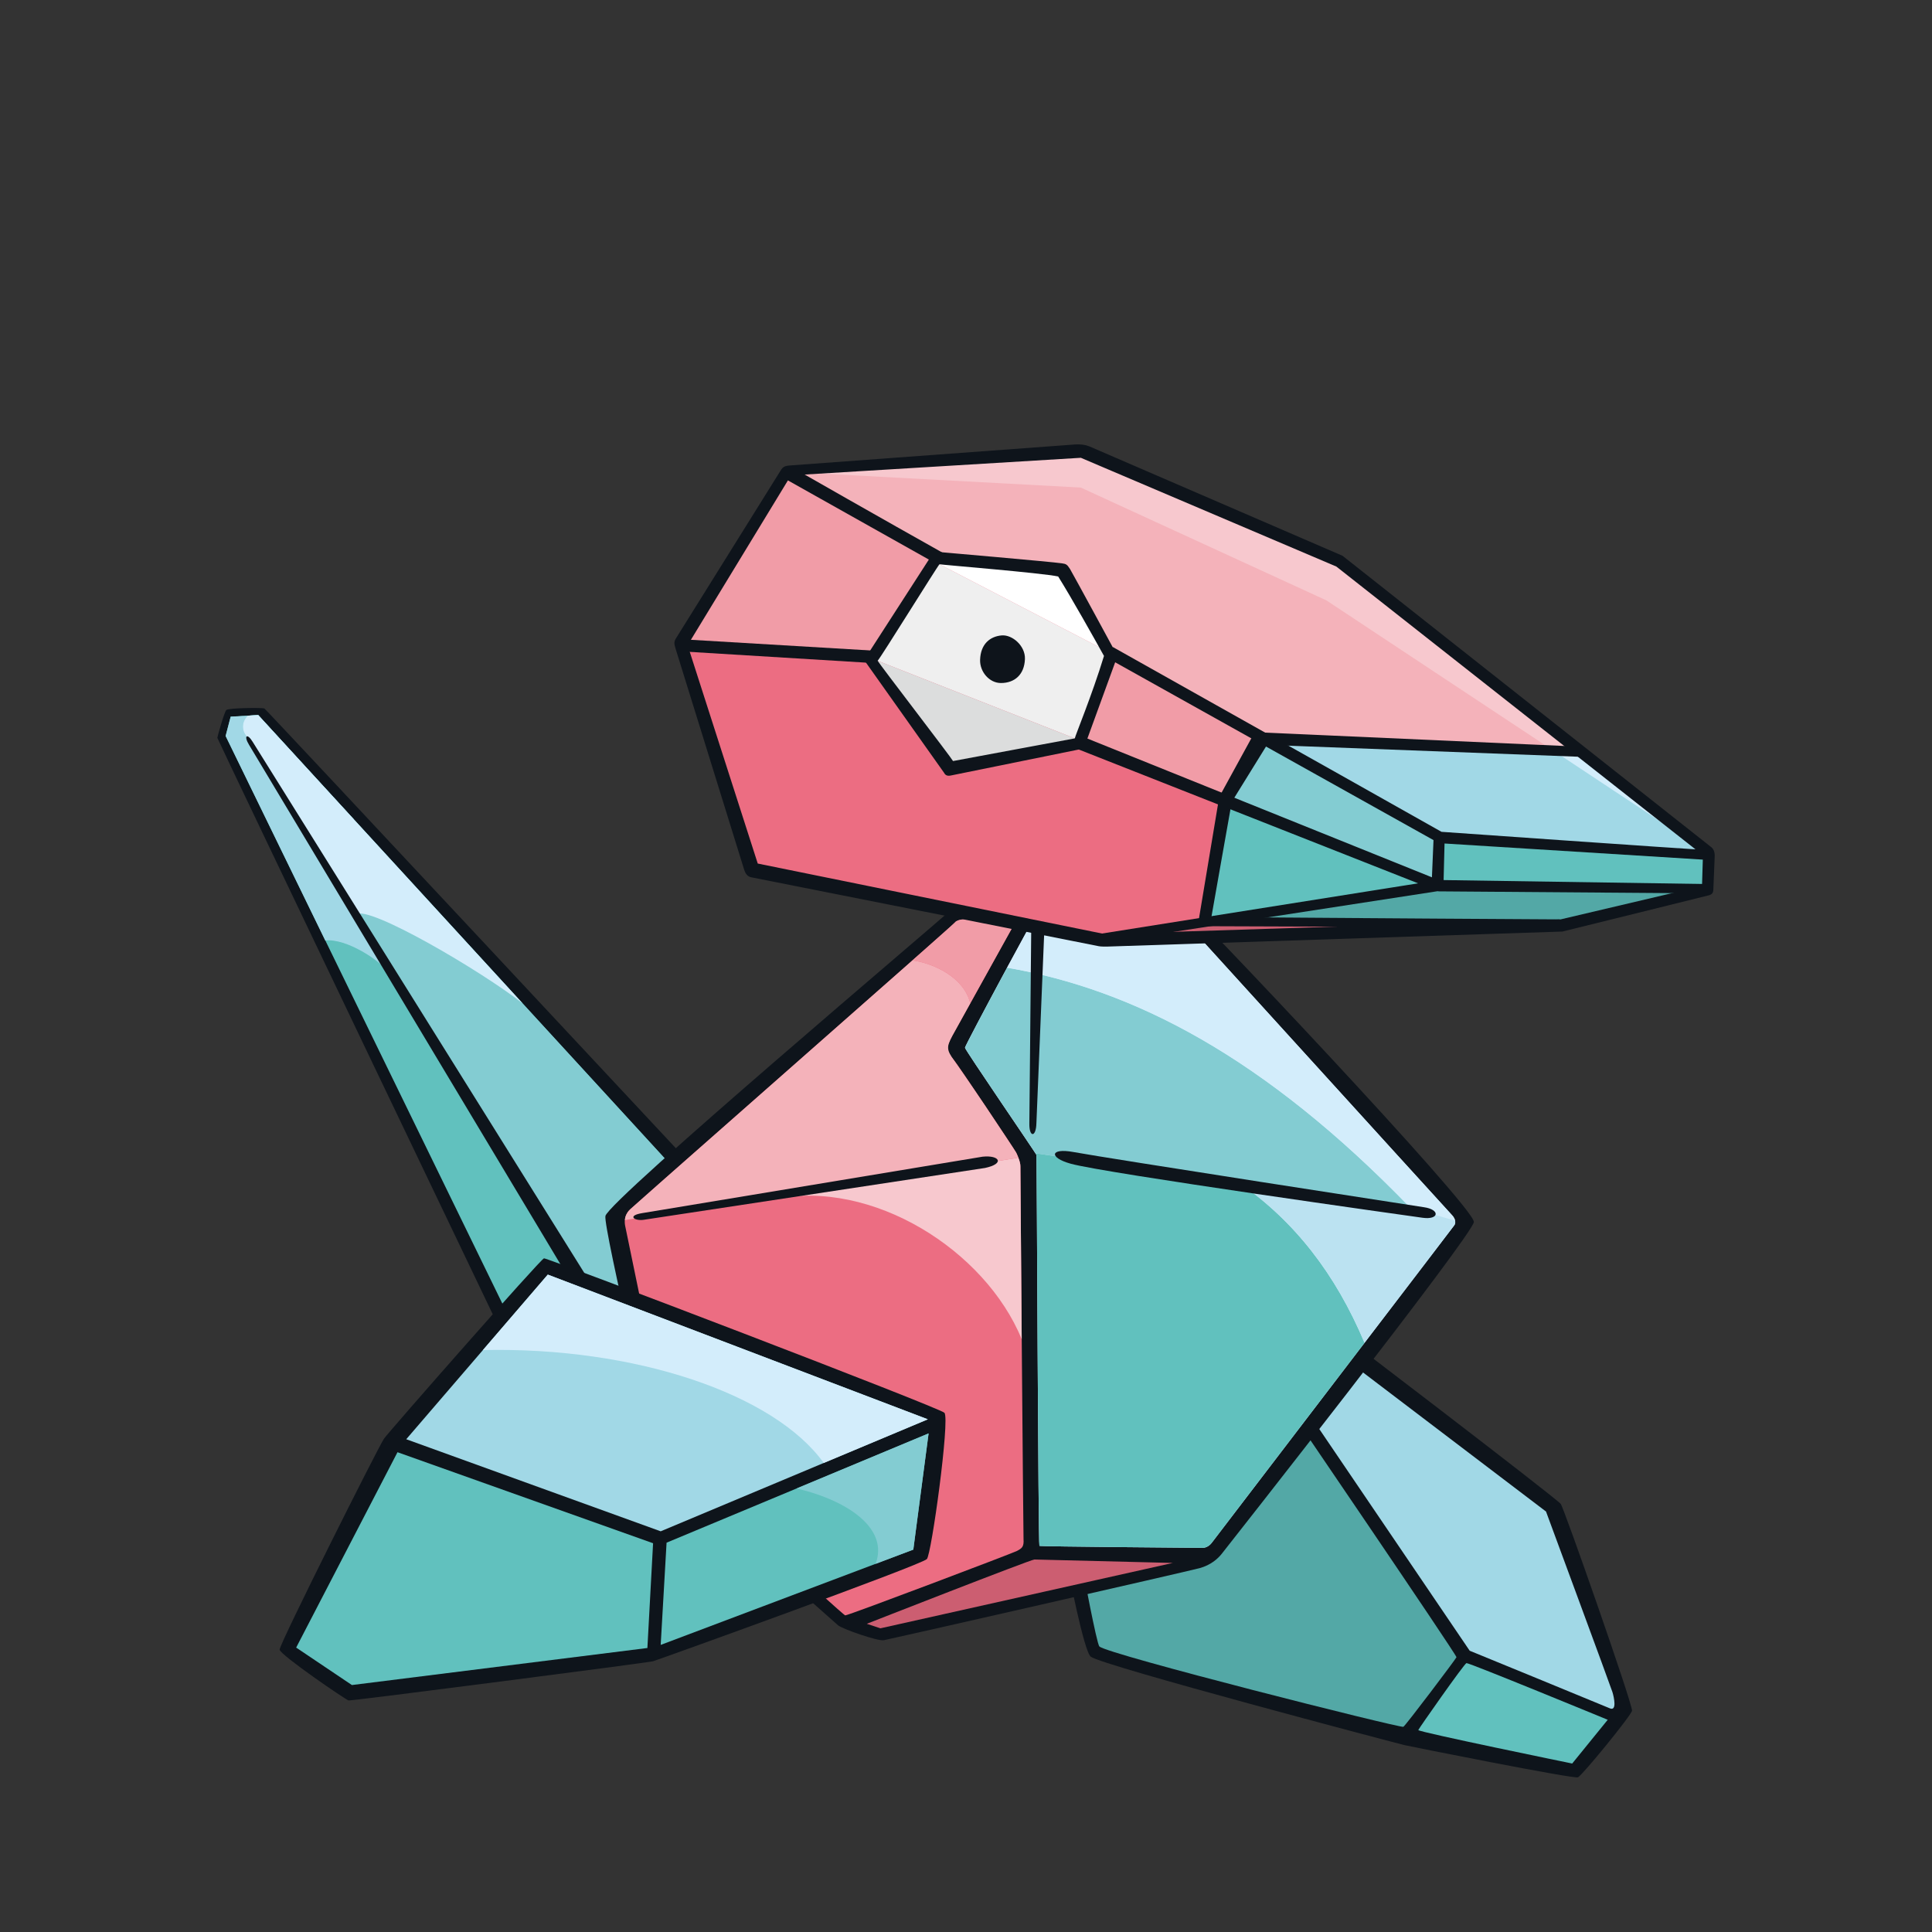 <svg width="800" height="800" viewBox="0 0 800 800" fill="none" xmlns="http://www.w3.org/2000/svg">
<rect x="0" y="0" width="800" height="800" fill="#333333" stroke="none"/>
<g clip-path="url(#clip0_42_71430)">
<path d="M291.094 487.479C291.094 487.479 110.201 293.683 109.461 293.352C108.722 293.002 94.826 293.099 93.737 293.995C92.9 294.676 90 305.088 90 305.516C90 306.041 217.628 572.623 217.628 572.623L277.277 584.339L291.094 487.479Z" fill="#0E141B"/>
<path d="M285.82 491.196L106.912 296.096L95.508 296.757L93.425 304.756L212.762 549.522L269.006 574.646L285.82 491.196Z" fill="#61C1BE"/>
<path d="M95.508 296.757L106.912 296.096L146.341 339.105L161.501 403.347C157.667 397.684 143.246 388.44 134.683 389.432L93.425 304.756L95.527 296.757H95.508Z" fill="#A1D8E6"/>
<path d="M102.708 296.349L106.931 296.115L285.84 491.215L269.025 574.666L262.719 571.844L101.949 304.678C99.731 301.876 100.431 298.295 102.689 296.329L102.708 296.349Z" fill="#83CCD2"/>
<path d="M102.708 296.349L106.931 296.115L216.343 415.433C199.353 402.121 152.743 374.739 147.469 378.612L146.632 378.962L101.949 304.678C99.731 301.876 100.431 298.295 102.689 296.329L102.708 296.349Z" fill="#D3EDFB"/>
<path d="M103.136 308.435C100.821 304.679 102.28 303.375 104.596 307.131L256.025 549.639C257.056 551.313 256.531 553.492 254.857 554.524C253.184 555.555 251.004 555.03 249.972 553.356L103.136 308.435Z" fill="#0E141B"/>
<path d="M544.092 543.918C548.276 546.876 644.318 620.265 646.264 622.736C647.646 624.507 676.157 705.953 675.787 708.366C675.476 710.313 655.353 734.97 653.407 735.943C651.811 736.741 584.007 723.177 581.73 722.651C578.305 721.853 456.419 689.703 451.67 686.005C448.751 683.728 442.192 649.282 442.192 649.282L478.663 563.574L544.131 543.957L544.092 543.918Z" fill="#0E141B"/>
<path d="M640.192 625.946C640.192 625.946 667.01 698.498 667.671 700.639C668.333 702.78 669.618 708.716 666.582 707.373C663.954 706.225 608.567 683.533 608.567 683.533L533.641 573.089L554.076 560.459L640.212 625.927L640.192 625.946Z" fill="#A1D8E6"/>
<path d="M607.225 688.652C608.159 688.419 665.726 712.122 665.726 712.122L651.013 730.241C651.013 730.241 587.394 717.202 587.277 716.385C587.238 716.093 606.291 688.905 607.225 688.652Z" fill="#61C1BE"/>
<path d="M603.099 686.218C603.313 685.401 529.593 577.215 529.593 577.215L448.361 649.845C448.361 649.845 454.102 680.633 455.231 681.761C458.481 685.011 579.083 715.429 581.088 715.04C581.749 714.904 602.943 686.821 603.099 686.218Z" fill="#53A8A6"/>
<path d="M488.666 372.658C491.585 374.274 610.299 499.488 610.299 505.969C610.299 510.853 507.368 641.536 505.889 643.405C504.41 645.273 501.51 648.036 496.723 649.34C491.955 650.644 370.866 678.202 366.001 679.175C363.49 679.681 348.758 674.484 347.026 673.005C345.275 671.546 273.345 607.46 273.345 607.46C273.345 607.46 249.719 508.382 250.692 503.516C251.996 497.036 391.087 379.586 392.916 377.504C394.745 375.422 396.867 372.464 400.428 372.308C405.06 372.113 485.474 370.868 488.627 372.639L488.666 372.658Z" fill="#0E141B"/>
<path d="M429.192 478.236C429.309 478.761 429.912 639.745 430.399 640.096C430.885 640.427 495.964 640.894 497.852 640.933C499.74 640.991 501.199 639.59 501.705 638.909C501.958 638.539 530.527 601.192 557.131 566.376C560.42 562.075 563.67 557.833 566.823 553.687C575.697 542.069 583.89 531.346 590.157 523.152C596.813 514.434 601.308 508.556 602.087 507.505C602.145 507.428 602.184 507.369 602.204 507.35C603.04 506.182 602.359 504.645 601.717 503.749C601.717 503.749 601.717 503.73 601.678 503.71C601.561 503.555 601.445 503.419 601.347 503.302C601.25 503.185 600.978 502.913 600.608 502.484C590.546 491.528 488.374 379.06 487.498 378.107C486.584 377.134 484.443 376.842 483.489 376.822C482.536 376.803 431.469 375.499 430.593 376.063C429.873 376.511 399.494 432.988 399.572 433.844C399.669 434.856 429.056 477.71 429.173 478.236H429.192Z" fill="#D3EDFB"/>
<path d="M417.009 400.701C408.66 416.192 399.553 433.357 399.591 433.844C399.669 434.778 425.203 472.066 428.764 477.554L583.988 500.129C523.482 437.561 469.399 409.77 417.009 400.701Z" fill="#83CCD2"/>
<path d="M601.737 503.73C601.737 503.73 601.737 503.71 601.698 503.691C601.581 503.535 601.464 503.399 601.367 503.282C601.269 503.166 600.997 502.893 600.627 502.465C590.566 491.508 488.394 379.041 487.518 378.087C486.603 377.114 484.462 376.822 483.509 376.803C482.555 376.783 431.489 375.48 430.613 376.044C430.301 376.258 423.899 387.896 417.009 400.682C469.399 409.751 523.482 437.542 583.988 500.11L602.534 505.442C602.398 504.781 602.067 504.158 601.737 503.71V503.73Z" fill="#D3EDFB"/>
<path d="M513.245 489.835L428.764 477.555C429.017 477.963 429.172 478.197 429.192 478.236C429.309 478.761 429.912 639.746 430.398 640.096C430.885 640.427 495.964 640.894 497.852 640.933C499.739 640.991 501.199 639.59 501.705 638.909C501.958 638.539 530.527 601.193 557.131 566.376C559.797 562.893 562.424 559.448 565.032 556.042C553.005 527.454 536.035 505.676 513.245 489.854V489.835Z" fill="#61C1BE"/>
<path d="M602.534 505.461L583.988 500.129L513.246 489.834C536.035 505.656 553.005 527.433 565.032 556.022C565.636 555.244 566.239 554.446 566.823 553.667C575.697 542.049 583.89 531.326 590.157 523.132C596.813 514.414 601.308 508.536 602.087 507.485C602.145 507.408 602.184 507.349 602.204 507.33C602.612 506.765 602.651 506.104 602.515 505.461H602.534Z" fill="#BBE2F1"/>
<path d="M420.24 377.328C421.447 377.328 422.595 377.854 421.855 379.274C421.096 380.675 395.271 427.11 394.279 428.979C391.846 433.552 391.457 435.245 394.979 438.943C396.361 440.402 420.337 476.309 420.785 477.282C421.233 478.235 422.595 481.116 422.536 483.003C422.478 484.891 423.743 636.359 423.821 637.312C424.054 640.543 423.12 641.127 421.096 642.217C419.403 643.112 351.347 668.898 350.004 668.898C349.089 668.898 282.064 607.206 281.013 606.116C279.963 605.026 278.581 603.566 277.958 600.355C277.335 597.144 259.314 509.588 258.983 508.167C258.652 506.727 258.03 503.516 260.949 500.752C263.849 497.989 394.395 383.303 395.505 381.921C396.614 380.52 400.506 380.617 401.946 380.306C403.367 379.994 416.484 377.367 420.259 377.348L420.24 377.328Z" fill="#EC6D82"/>
<path d="M320.286 496.528V495.458L421.68 479.402C422.127 480.57 422.556 481.952 422.517 483.022C422.497 483.917 422.77 518.383 423.062 554.504C407.901 517.683 361.35 488.141 320.267 496.528H320.286Z" fill="#F7C8CE"/>
<path d="M258.886 504.236C258.886 504.236 258.905 504.159 258.905 504.12C258.983 503.828 259.1 503.536 259.217 503.244C259.256 503.166 259.275 503.069 259.314 502.991C259.45 502.719 259.625 502.427 259.8 502.154C259.859 502.057 259.898 501.96 259.976 501.862C260.248 501.492 260.559 501.123 260.949 500.753C263.206 498.612 341.811 429.505 377.814 397.686C386.202 398.795 399.163 404.458 401.771 415.473C397.743 422.732 394.629 428.357 394.278 428.999C391.846 433.572 392.021 434.818 394.979 438.963C396.049 440.462 401.713 448.596 407.804 457.665C414.168 467.163 420.551 476.796 420.785 477.282C420.979 477.691 421.349 478.489 421.699 479.384L320.325 495.44L258.75 505.21C258.769 504.898 258.827 504.567 258.905 504.217L258.886 504.236Z" fill="#F4B2BA"/>
<path d="M377.794 397.665C379.079 396.536 380.305 395.446 381.473 394.415C381.55 394.337 381.628 394.278 381.726 394.201C386.338 390.114 390.016 386.864 392.39 384.723C392.468 384.645 392.566 384.548 392.663 384.47C393.169 384.022 393.617 383.614 393.986 383.283C394.045 383.224 394.103 383.166 394.161 383.108C394.512 382.777 394.823 382.504 395.037 382.31C395.057 382.29 395.076 382.271 395.096 382.251C395.29 382.057 395.446 381.94 395.465 381.901C396.575 380.5 400.467 380.597 401.907 380.286C403.328 379.974 416.523 378.145 420.22 377.328C423.139 376.685 423.159 376.763 421.835 379.274C421.329 380.208 409.75 401.051 401.751 415.472C399.144 404.457 386.163 398.793 377.794 397.684V397.665Z" fill="#F19CA7"/>
<path d="M443.379 481.875C457.567 485.806 583.482 503.477 589.086 504.255C595.956 505.209 596.443 500.83 589.573 499.876C588.211 499.682 458.948 479.695 444.352 477.009C434.894 475.277 434.135 479.306 443.379 481.875Z" fill="#0E141B"/>
<path d="M406.889 478.956L266.028 502.31C259.547 503.341 262.622 505.599 266.398 505.112L407.882 483.627C416.134 481.876 413.934 478.236 406.889 478.956Z" fill="#0E141B"/>
<path d="M485.63 647.179C485.63 647.179 429.776 645.797 428.336 645.758C426.915 645.719 358.917 672.381 358.917 672.381L364.561 674.249L485.63 647.179Z" fill="#CC5E71"/>
<path d="M391.087 585.019C393.364 587.899 385.696 643.714 383.789 645.583C381.142 648.171 272.255 687.386 270.348 687.911C268.344 688.456 145.601 704.356 144.336 704.123C143.304 703.928 115.786 685.148 115.786 683.046C115.786 680.613 156.791 598.856 159.01 595.723C161.228 592.589 223.913 521.264 225.256 521.049C226.599 520.816 389.491 583.014 391.087 585.019Z" fill="#0E141B"/>
<path d="M384.198 587.705L226.833 527.783L168.215 595.956L273.579 634.081L384.198 587.705Z" fill="#A1D8E6"/>
<path d="M226.833 527.783L199.957 559.038C262.778 557.617 320.539 577.118 341.09 605.784L384.197 587.705L226.833 527.783Z" fill="#D3EDFB"/>
<path d="M384.509 593.543L378.184 641.651L273.579 681.119L276.012 638.791L384.509 593.543Z" fill="#61C1BE"/>
<path d="M384.509 593.543L329.881 616.332C352.3 621.684 367.928 633.497 362.556 647.568L378.184 641.671L384.509 593.562V593.543Z" fill="#83CCD2"/>
<path d="M270.426 639.025L268.071 682.404L145.718 697.74L122.637 682.229L164.595 601.328L270.426 639.025Z" fill="#61C1BE"/>
<path d="M427.11 374.234L426.234 465.1C426.098 471.094 429.017 471.094 429.153 465.1L432.89 373.962C432.909 372.736 427.149 373.028 427.11 374.234Z" fill="#0E141B"/>
<path d="M498.844 381.592L507.115 331.498L523.696 306.257L655.061 311.375L554.854 232.479L447.953 186.316L326.436 195.385L282.259 265.621L311.062 359.503L456.633 389.493L607.731 383.577L498.844 381.592Z" fill="#EC6D82"/>
<path d="M387.973 231.174L361.077 272.763L363.413 273.619L445.053 305.75L447.661 307.832L459.921 270.447L389.024 233.645L387.973 231.174Z" fill="#EFEFEF"/>
<path d="M387.973 231.174L389.024 233.645L459.921 270.447L439.526 235.183L387.973 231.174Z" fill="white"/>
<path d="M363.413 273.62L361.077 272.764L394.084 318.42L447.661 307.833L445.053 305.751L363.413 273.62Z" fill="#DCDDDD"/>
<path d="M498.844 381.591L646.361 383.362L707.022 367.793L707.665 353.508L654.146 310.382L523.696 306.256L507.115 331.497L498.844 381.591Z" fill="#61C1BE"/>
<path d="M522.957 305.594L507.115 331.497L595.275 366.06L596.404 346.871L522.957 305.594Z" fill="#83CCD2"/>
<path d="M654.146 310.382L523.696 306.256L596.404 346.872L707.665 353.508L654.146 310.382Z" fill="#A1D8E6"/>
<path d="M326.436 195.385L388.635 230.63L439.701 235.164L460.233 271.518L523.696 306.257L655.061 311.375L554.854 232.479L447.953 186.316L326.436 195.385Z" fill="#F4B2BA"/>
<path d="M554.854 232.479L447.953 186.316L326.436 195.385L447.525 201.885L549.21 248.593L642.722 310.499L653.504 310.616L554.854 232.479Z" fill="#F7C8CE"/>
<path d="M653.504 310.615L642.722 310.498L707.665 353.508L653.504 310.615Z" fill="#D3EDFB"/>
<path d="M460.233 271.518L447.661 307.832L507.116 331.497L523.697 306.256L460.233 271.518Z" fill="#F19CA7"/>
<path d="M388.634 230.628L325.833 195.15L281.519 266.71L361.719 271.945L388.634 230.628Z" fill="#F19CA7"/>
<path d="M501.374 381.086L596.851 366.295L707.022 367.793L646.361 383.363L501.374 381.086Z" fill="#53A8A6"/>
<path d="M500.343 381.416L462.685 388.811L587.452 384.783L500.343 381.416Z" fill="#CC5E71"/>
<path d="M445.267 184.038L327.662 192.698C324.879 192.873 324.217 193.224 323.166 194.956L279.923 264.297C279.086 265.639 279.067 266.476 279.748 268.617L308.142 360.124C308.59 361.526 309.407 362.946 311.023 363.258L455.017 391.807C455.951 391.983 457.45 391.963 458.365 391.963L646.945 385.735C647.159 385.716 707.431 370.77 707.431 370.77C708.754 370.458 709.416 369.836 709.455 368.415L710.019 354.578C710.078 352.729 709.533 351.522 708.56 350.763L556.041 230.239C556.041 230.239 555.885 230.122 555.788 230.084L451.125 184.855C449.51 184.174 447.525 183.902 445.267 184.038ZM447.525 189.546C448.011 189.74 553.083 234.482 553.355 234.599C553.589 234.774 704.298 353.449 705.154 354.13C705.135 355.103 704.804 365.457 704.765 366.916C703.169 367.286 646.147 380.714 646.147 380.714C646.147 380.695 460.116 386.689 457.372 386.767C457.119 386.709 315.032 357.828 313.767 357.575C313.377 356.349 285.022 268.092 284.73 267.157C285.256 266.321 326.942 197.797 327.526 196.844C328.655 196.766 446.999 189.604 447.525 189.565V189.546Z" fill="#0E141B"/>
<path d="M363.666 269.533L282.376 264.707L282.317 269.728L361.389 274.554L363.666 269.533Z" fill="#0E141B"/>
<path d="M460.272 273.406L595.626 349.013C595.781 349.091 595.956 349.15 596.112 349.15L707.82 356.117L707.217 351.991C696.98 351.524 597.397 344.46 596.891 344.44C596.657 344.304 530.78 307.172 460.797 267.918L460.252 273.406H460.272Z" fill="#0E141B"/>
<path d="M397.489 232.907C358.722 211.149 334.882 197.448 328.771 193.984L324.081 197.701L385.793 232.362L397.489 232.907Z" fill="#0E141B"/>
<path d="M386.28 229.131L358.917 271.537C358.1 272.296 357.827 273.016 358.392 274.106L390.892 319.957C391.554 321.242 392.546 321.397 393.986 321.066L447.447 310.207C448.653 309.935 449.412 309.059 449.529 307.833L462.724 271.615C462.724 271.615 444.041 237.169 443.068 235.612C441.842 233.685 441.433 233.51 439.701 233.257C435.536 232.634 389.393 228.625 389.393 228.625C388.051 228.275 387.155 228.353 386.299 229.131H386.28ZM389.024 233.646C389.997 233.899 431.294 237.227 438.164 238.706C443.399 247.035 453.246 264.57 457.138 271.615C452.098 288.118 445.17 304.719 445.053 305.75C443.554 306.081 396.224 314.78 394.629 315.131C393.889 313.671 364.152 275.021 363.413 273.6C364.58 272.51 388.167 234.424 389.024 233.646Z" fill="#0E141B"/>
<path d="M501.374 381.085C501.374 381.085 509.976 332.276 510.054 332.023C510.19 331.789 524.008 309.526 524.65 308.436C525.973 308.494 657.454 313.496 657.454 313.496L652.414 309.097L521.322 303.24C520.174 303.201 519.396 303.512 518.773 304.582L504.936 329.843C504.936 329.843 504.858 329.999 504.838 330.096L496.159 382.194L501.394 381.104L501.374 381.085Z" fill="#0E141B"/>
<path d="M464.106 389.24L595.451 369C597.105 368.727 597.669 367.19 597.728 366.003L598.214 346.872L593.68 345.568C593.68 345.568 592.94 363.239 592.862 364.874C591.111 365.166 448.848 387.741 448.848 387.741L464.106 389.24Z" fill="#0E141B"/>
<path d="M646.167 380.696C644.999 380.696 554.309 380.151 511.514 379.801L487.304 383.479L626.044 383.966L646.147 380.696H646.167Z" fill="#0E141B"/>
<path d="M707.82 366.081C707.82 366.081 596.073 364.388 595.684 364.388C595.314 364.232 448.07 304.934 448.07 304.934L443.905 309.254L595.45 369.02C595.567 369.078 595.703 369.098 595.84 369.098L705.154 369.915L707.84 366.101L707.82 366.081Z" fill="#0E141B"/>
<path d="M414.791 263.11C409.925 263.519 406.052 266.691 405.838 273.211C405.683 278.174 409.653 282.825 414.46 282.825C420.104 282.825 424.171 279.38 424.405 272.88C424.599 267.392 419.131 262.741 414.791 263.11Z" fill="#0E141B"/>
</g>
<defs>
<clipPath id="clip0_42_71430">
<rect width="620" height="551.963" fill="white" transform="translate(90 184)"/>
</clipPath>
</defs>
</svg>
